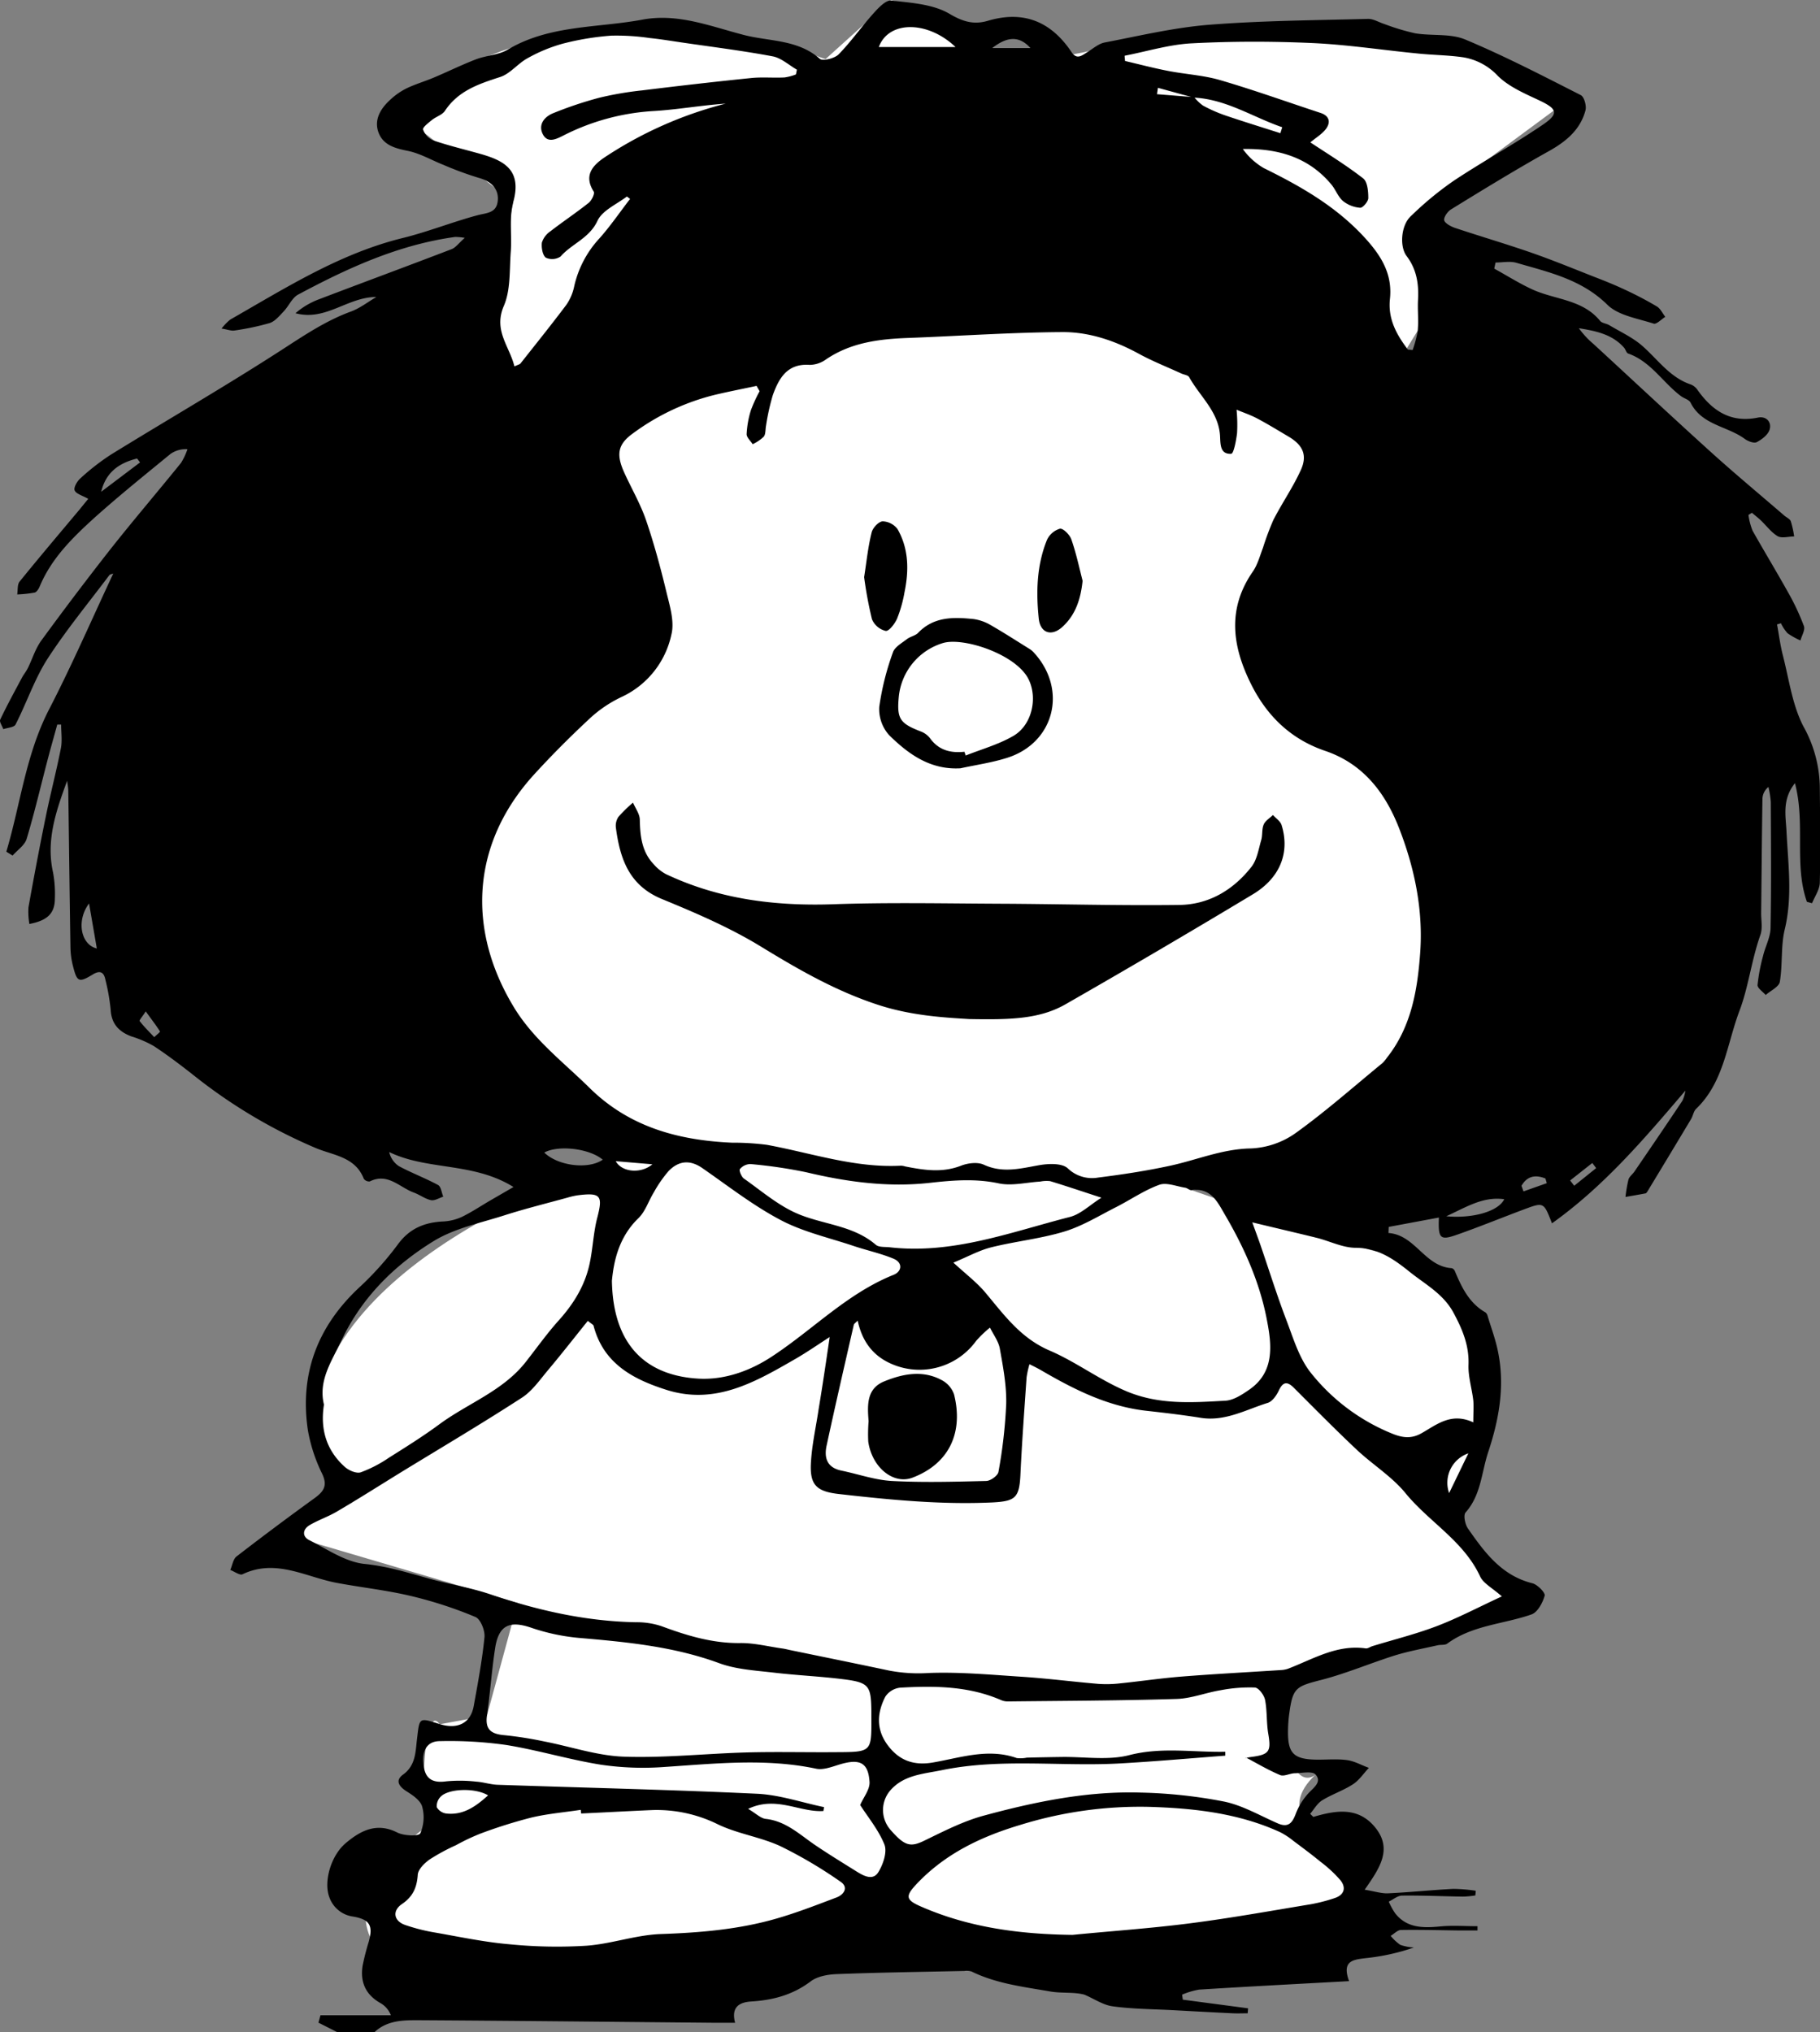 <svg id="Capa_1" data-name="Capa 1" xmlns="http://www.w3.org/2000/svg" viewBox="0 0 468.6 523.14"><rect x="0" y="0" width="468.6" height="523.14" fill="#808080" stroke="none"/><defs><style>.cls-1{fill:#fff;}</style></defs><title>vector de mafalda</title><path class="cls-1" d="M212.65,147.8l-22-8L183.84,131l6.48-33.52L160,73.9S201.3,35.7,270.72,60.68l16.86-15.21s22.74,6.65,26.06,12.36,24.47.9,24.47.9S441.55,37.92,458.26,73.9l-36.94,27.32s2.8,10.75,1.92,29.29l-20.26,33s-22.32,29.15-22.43,44.73,11.25,26.89,8.39,24.78,39.68-18.88,41.61,46.94S365,351.88,365,351.88s42.18,14.81,47.47,15.75,19.4,4.28,25.5,24.5-7.46,44.05-7.46,44.05l19.33,22c-44,14.36-61.57,23.13-61.57,23.13.78,28,8.57,21.08,8.57,21.08-9.62,9.05.59,15.15.59,15.15,10.28,2.66,11.58,26.09,11.58,26.09-15.78,11.34-128.39,0-128.39,0C262.73,560.77,160,552.55,160,552.55c-23.21-19.75,13.13-40.19,13.13-40.19s-6.73,5.17-5.78-11.74,4-11.23,4-11.23l12.19-2.25,7.91-29L128,439.43l20.81-7.11c-15.24-24.05-7.58-31.72-7.58-31.72,14.87-40.07,85.38-59.47,85.38-59.47l-8.77-7.23c-41.19-33-31.54-37.32-40.9-65s54.12-60.15,49.17-64.38-12.74-51.48-12.74-51.48" transform="translate(-58.17 -45.46)"/><path d="M154.65,568.6h-9.74l-4.75-2.4.53-1.91h18.12a6.14,6.14,0,0,0-2.6-3.08c-3.88-2.15-5.36-5.45-4.67-9.71a62.41,62.41,0,0,1,1.57-6.12c1.15-4.21.28-5.73-4-6.49A7.53,7.53,0,0,1,143,534c-1.57-4,.33-10.76,4.16-14s8-5.44,13.32-2.74c1.69.85,5.51,1,5.9.19a10.28,10.28,0,0,0,.48-6.89c-.44-1.57-2.41-2.92-4-3.91-2-1.28-3-2.8-.91-4.32,3.25-2.33,3.2-5.88,3.57-9,.69-5.71.36-5.75,5.84-4,4.63,1.45,8-.24,8.78-4.65,1.07-5.89,2.18-11.79,2.77-17.73.16-1.7-1-4.64-2.33-5.19A106.54,106.54,0,0,0,164,456.36c-6.28-1.5-12.74-2.19-19.1-3.38-8-1.49-15.69-6.33-24.28-2.22-.71.34-2.09-.71-3.16-1.11.53-1.18.72-2.78,1.62-3.48q9.95-7.68,20.14-15.05c2.28-1.67,3.34-3.16,1.91-6.2a41.66,41.66,0,0,1-3.69-11.26c-2.14-14.45,2.43-26.6,13.1-36.62a80.69,80.69,0,0,0,10-11.11c3-4.17,6.9-5.78,11.78-6a13,13,0,0,0,4.9-1.24c2.65-1.31,5.13-3,7.69-4.46l5.47-3.17c-10.38-6.46-22.08-4.2-32-9a5.92,5.92,0,0,0,2.51,3.64c3.29,1.76,6.81,3.08,10.08,4.85.76.42.9,2,1.33,3-1.06.33-2.22,1.09-3.17.89-1.54-.33-2.9-1.4-4.41-1.95-3.67-1.33-6.71-5.18-11.35-2.86a1.72,1.72,0,0,1-1.53-.68c-2.2-5.67-7.76-6-12.34-7.91a135,135,0,0,1-31.35-18.65c-3.37-2.66-6.8-5.26-10.38-7.62a28.77,28.77,0,0,0-5.82-2.5c-3.19-1.22-5.1-3.23-5.29-6.88a53.05,53.05,0,0,0-1.36-7.73c-.4-2-1.44-2.41-3.22-1.33-3.56,2.15-4.06,2-5.08-2a20.53,20.53,0,0,1-.69-4.8c-.22-13.46-.37-26.92-.56-40.39,0-.89-.19-1.79-.29-2.68-2.82,7.71-5.49,15.3-3.64,23.58a30,30,0,0,1,.48,6.71c0,3.82-1.86,5.7-6.57,6.59a18.55,18.55,0,0,1-.23-4.3c1.41-7.84,2.88-15.66,4.48-23.45,1.2-5.86,2.72-11.65,3.87-17.51.38-2,.06-4,.06-6.07h-1c-.82,3-1.66,5.92-2.44,8.9-1.8,6.85-3.41,13.77-5.45,20.55-.5,1.63-2.37,2.85-3.61,4.27l-1.61-1c3.65-12.25,5-25.07,11.07-36.76,5.88-11.4,11-23.2,16.46-34.85-.3.12-.76.16-1,.41-5.42,7.21-11.19,14.2-16.07,21.76C67,220.47,65,226.47,62.17,232c-.38.74-2.07.81-3.15,1.19-.29-.83-1.06-1.9-.79-2.47,1.73-3.65,3.68-7.2,5.58-10.77.46-.86,1.1-1.62,1.53-2.49,1.15-2.31,1.9-4.9,3.4-7q8.7-11.92,17.82-23.55c5.94-7.52,12.18-14.81,18.21-22.27a16.27,16.27,0,0,0,1.66-3.52,6.75,6.75,0,0,0-4.38,1.22c-6.54,5.37-13.14,10.67-19.44,16.31C77,183.74,71.5,189.08,68.45,196.31c-.27.67-.79,1.57-1.36,1.71a31.47,31.47,0,0,1-4.49.48c.19-1.12,0-2.55.62-3.31,5.08-6.28,10.31-12.43,15.49-18.62.81-1,1.58-1.94,2.18-2.68-1.52-.87-3.12-1.27-3.5-2.18-.3-.73.64-2.36,1.47-3.09a59.74,59.74,0,0,1,7.9-6.14c14.81-9.13,29.9-17.84,44.5-27.3,5.57-3.61,11-7.22,17.23-9.5,2.34-.85,4.4-2.48,6.59-3.76-7.47,0-13,6.29-20.83,4.18a19.78,19.78,0,0,1,6.08-3.6c11.38-4.34,22.8-8.55,34.16-12.91,1-.4,1.81-1.53,3.35-2.9a16.89,16.89,0,0,0-2.47-.23c-14.57,2-27.65,8-40.43,14.84-1.56.82-2.4,2.93-3.71,4.31-1.06,1.12-2.19,2.51-3.55,3a66.58,66.58,0,0,1-9.12,1.94c-.82.14-1.74-.24-3.35-.5a14.61,14.61,0,0,1,2.24-2.31c14.26-8.14,28.15-17,44.4-21,6.5-1.6,12.77-4.12,19.24-5.86,2.36-.63,4.87-.51,5.23-3.64s-1.7-5.14-4.92-6a87.08,87.08,0,0,1-9-3.31c-3.1-1.22-6.08-3-9.29-3.64s-6.25-1.46-7.47-4.68.44-6.09,2.85-8.32a17.73,17.73,0,0,1,4.19-3c2.32-1.14,4.83-1.86,7.22-2.87,3.63-1.53,7.18-3.29,10.86-4.7,2.66-1,5.79-1.09,8.16-2.5,10.77-6.4,23.06-5.53,34.69-7.71,9.08-1.69,17.43,1.7,26,3.93,6.63,1.73,13.93,1.12,19.64,6.16.76.66,3.81-.1,4.84-1.14,3.21-3.28,5.86-7.09,8.93-10.51,1.28-1.43,3.21-3.51,4.62-3.35,5.13.58,10.78.92,15,3.42,3.54,2.08,6.31,2.85,9.92,1.78,9.2-2.72,16.26.24,21.5,8.07,1.39,2.08,2.7.85,4.09,0s2.86-2.17,4.45-2.47c8.92-1.71,17.83-3.84,26.85-4.56,13.63-1.08,27.34-1.15,41-1.52,1.37,0,2.77.89,4.17,1.33a57.32,57.32,0,0,0,7.94,2.39c4.26.7,9,0,12.81,1.57,10.16,4.25,20,9.35,29.81,14.34.88.45,1.51,2.75,1.21,3.91-1.29,4.86-4.78,7.86-9.09,10.32C448.66,89,440.2,94.18,431.74,99.39c-.88.55-1.93,2.08-1.72,2.82s1.71,1.57,2.79,1.93c6.56,2.19,13.21,4.14,19.74,6.41,5.5,1.92,10.89,4.14,16.31,6.27,2.61,1,5.22,2.06,7.76,3.26a88.56,88.56,0,0,1,8.13,4.27c.93.55,1.47,1.77,2.19,2.68-1,.62-2.29,2-3,1.75-4.11-1.34-9.08-2.07-11.92-4.86-6.68-6.57-15.11-8.38-23.42-10.8-1.66-.48-3.58-.07-5.37-.07l-.33,1.57c3.43,1.88,6.73,4,10.31,5.58,5.73,2.44,12.54,2.48,16.94,7.87.48.6,1.59.65,2.33,1.09,2.92,1.75,6.12,3.2,8.62,5.42,4,3.54,7.08,8.11,12.47,9.89a3.84,3.84,0,0,1,1.7,1.43c3.82,5.36,8.54,8.5,15.52,7.07,2.11-.44,3.6,1.1,3,3.11-.4,1.32-2,2.53-3.3,3.21-.72.37-2.27-.22-3.1-.84-4.5-3.31-11.05-3.53-13.94-9.32-.38-.77-1.64-1.07-2.44-1.66-4.69-3.49-7.79-8.95-13.65-11-.47-.17-.64-1.05-1.05-1.51-3.08-3.48-7.3-4.29-11.63-5a22.56,22.56,0,0,0,3.8,4.09c10.08,9.28,20.09,18.65,30.25,27.84,6.16,5.57,12.56,10.88,18.85,16.31.57.49,1.44.85,1.67,1.45a25.58,25.58,0,0,1,.87,3.92c-1.44,0-3.18.54-4.26-.07-1.67-1-2.88-2.7-4.33-4.07-.72-.69-1.53-1.3-2.29-1.95l-.89.55a16.71,16.71,0,0,0,1.06,4.06c3,5.32,6.15,10.51,9.12,15.83a60.84,60.84,0,0,1,4.1,8.73c.36,1-.56,2.45-.89,3.7a19.16,19.16,0,0,1-3.33-1.86,10.83,10.83,0,0,1-1.7-2.57l-1,.3c.5,2.7.84,5.44,1.53,8.09,1.58,6.14,2.41,12.71,5.28,18.2a32.93,32.93,0,0,1,4.2,15.52c.07,8.2.2,16.41,0,24.6,0,1.81-1.27,3.58-2,5.37l-1.32-.36c-3.38-9.65-.32-20.09-3.08-30.55-3.33,4.19-2.38,8.32-2.18,12.32.41,8.43,1.59,16.82-.44,25.29-1.05,4.35-.52,9.07-1.27,13.52-.22,1.31-2.37,2.28-3.64,3.41-.74-.86-2.15-1.77-2.1-2.58a46,46,0,0,1,1.44-7.56c.57-2.38,1.86-4.7,1.91-7.06.21-10.84.11-21.68.06-32.52a24.15,24.15,0,0,0-.61-3.84,4.09,4.09,0,0,0-1.54,3.05c-.15,9.82-.22,19.65-.33,29.48,0,1.87.4,3.9-.2,5.57-2.28,6.42-3.07,13.45-5.38,19.52-3.22,8.48-4,18.38-11.16,25.24-.67.64-.8,1.81-1.31,2.65q-5.58,9.31-11.21,18.59c-.13.21-.32.49-.51.53-1.72.33-3.44.62-5.16.92a34.76,34.76,0,0,1,.76-4.47c.23-.78,1.06-1.36,1.55-2.08,4.14-6.06,8.28-12.12,12.34-18.22a9.33,9.33,0,0,0,.77-2.61c-10.61,12.46-21,24.65-34.35,34.17-2.11-5.45-2.12-5.48-7.09-3.63-5.81,2.17-11.56,4.53-17.41,6.58-4.29,1.5-4.84,1-4.61-4.44l-12.92,2.41-.07,1.57c6.92.49,9.3,8.61,16.26,9.05a1.26,1.26,0,0,1,.82.72c1.76,4.2,3.68,8.27,7.89,10.67a1.76,1.76,0,0,1,.57.95c.9,3,2,5.91,2.62,8.94,1.88,8.91.35,17.57-2.47,26.05-1.74,5.24-1.84,11.08-5.83,15.57-.61.69-.15,3,.57,4.08,4.28,6.14,8.67,12.17,16.63,14.15,1.31.33,3.37,2.44,3.16,3.19-.51,1.83-1.82,4.28-3.39,4.83-7.2,2.52-15.19,2.74-21.67,7.5-.62.46-1.7.25-2.54.45-3.73.85-7.53,1.53-11.18,2.67-6.28,2-12.38,4.6-18.74,6.24-6.51,1.67-7.34,2-8.24,8.67a35.23,35.23,0,0,0-.32,4.47c-.08,5.65,1.4,7.22,6.94,7.38,2.74.07,5.52-.24,8.22.12,1.94.25,3.78,1.33,5.66,2-1.35,1.43-2.5,3.19-4.1,4.23-2.5,1.62-5.41,2.58-7.94,4.14-1.26.78-2.07,2.29-3.08,3.46l.81.8c5.75-1.69,11.48-2.68,15.87,2.63,4.68,5.66,1.16,10.64-2.64,16.11,2.55.42,4.31,1,6,.93,5.6-.26,11.19-.85,16.79-1.14a42.27,42.27,0,0,1,5.8.48c0,.4-.07.81-.1,1.21a25.81,25.81,0,0,1-3.15.3c-5.24-.08-10.47-.32-15.71-.26-1.15,0-2.28,1-3.43,1.56a18.49,18.49,0,0,0,1.65,3c3,3.82,7.18,3.8,11.57,3.38,3.18-.31,6.41-.06,9.62-.06l0,1.1h-4.35c-5.11-.06-10.22-.21-15.33-.13-.9,0-1.78,1-2.67,1.51a11.75,11.75,0,0,0,2.48,2.32,12.79,12.79,0,0,0,3.5.68,55.07,55.07,0,0,1-12.31,2.73c-3.21.39-6.34.58-4.38,5.93-13.34.73-26,1.39-38.61,2.18a19.9,19.9,0,0,0-4.38,1.3l.18,1.29,16.81,2.23-.11,1.28c-1.28,0-2.56.06-3.83,0-5.09-.24-10.19-.52-15.28-.8s-10.5-.28-15.67-1c-2.51-.34-4.85-2-7.27-3-2.69-.73-5.83-.3-8.81-.82-6.85-1.2-13.83-2-20.23-5.14a4.35,4.35,0,0,0-1.85-.14c-10.94.24-21.89.39-32.83.81-2.29.08-5,.56-6.74,1.87-4.61,3.49-9.72,4.84-15.31,5.18-3,.19-5.23,1.37-4.15,5.48-2.11,0-3.84,0-5.56,0-25.32-.23-50.64-.51-76-.66C162,565.56,157.87,565.59,154.65,568.6Zm210.89-498-9.24-2.53-.23,1.64,9.57.77a11.79,11.79,0,0,0,2.26,2.16,38.13,38.13,0,0,0,5.7,2.52c4.72,1.6,9.48,3.07,14.23,4.59l.48-1.53C380.74,75.63,373.93,71,365.54,70.59ZM253.75,146.18l-.78-1.37c-3.44.73-6.89,1.41-10.31,2.2a59.34,59.34,0,0,0-21.49,10c-4,2.85-4.37,5.48-2.27,10.13,1.85,4.07,4.14,8,5.59,12.19,2.08,6.07,3.75,12.29,5.26,18.53.86,3.57,2.11,7.56,1.3,10.91a23,23,0,0,1-12.79,16.1,32.39,32.39,0,0,0-8,5.34c-5,4.64-9.85,9.48-14.46,14.52-16.35,17.86-17.5,40.07-5.24,60.17,5.05,8.26,12.66,14,19.38,20.62,10.22,10.09,22.88,13.52,36.69,14.13a68.17,68.17,0,0,1,9,.55c11.46,2.11,22.63,6,34.52,5.37a4.33,4.33,0,0,1,1.1.2c4.79.94,9.51,1.69,14.34-.19,1.76-.69,4.26-1,5.85-.28,4.85,2.26,9.43,1,14.23.15,2.43-.43,5.93-.58,7.42.8a9,9,0,0,0,7.81,2.38c6.14-.77,12.27-1.7,18.32-3,7-1.48,13.63-4.39,21.07-4.5a21.48,21.48,0,0,0,11.46-3.95c7.75-5.57,14.93-11.93,22.33-18a8.74,8.74,0,0,0,1.2-1.43c6.27-7.9,7.86-17.44,8.55-27,.79-10.89-1.39-21.57-5.31-31.75-3.56-9.27-9.23-16.84-19.11-20.21-8.87-3-15.05-9-19.14-17.23-4.83-9.7-6.19-19.35.47-28.95,1.23-1.78,1.8-4,2.6-6.09a71.55,71.55,0,0,1,2.68-7.18c2.21-4.31,5-8.34,7-12.7,1.85-3.91.67-6.56-3.09-8.78-2.68-1.58-5.33-3.22-8.08-4.67-1.69-.9-3.53-1.51-5.3-2.25a39.67,39.67,0,0,1,.13,6c-.22,1.9-.87,5.31-1.5,5.35-2.89.17-2.77-2.43-2.88-4.56-.34-6.26-5.18-10.18-7.95-15.17-.29-.51-1.3-.62-2-.93-3.6-1.66-7.32-3.12-10.79-5-6.22-3.42-12.89-5.71-19.86-5.67-13.18.08-26.36,1-39.55,1.5-7.53.27-14.85,1.14-21.32,5.54a7.28,7.28,0,0,1-4.21,1.4c-5.72-.41-7.89,3.41-9.46,7.75a57.28,57.28,0,0,0-1.75,7.88c-.2,1-.06,2.17-.6,2.86a10.66,10.66,0,0,1-2.85,1.93c-.55-.87-1.58-1.76-1.55-2.61a24.59,24.59,0,0,1,1.09-6.12A37.49,37.49,0,0,1,253.75,146.18Zm18,243.53c-3,1.94-5.87,3.93-8.86,5.65-10.27,5.91-20.57,11.93-33.2,7.9-8.61-2.75-16.16-6.78-18.69-16.48-.07-.28-.52-.46-1.48-1.26-3.43,4.26-6.75,8.52-10.23,12.66-2.11,2.51-4.08,5.4-6.76,7.13-10.12,6.56-20.51,12.71-30.8,19-5.61,3.45-11.18,7-16.84,10.32-2.24,1.32-4.76,2.16-7,3.48-1.78,1.05-2,2.89-.12,3.85,4.66,2.35,9.35,5.64,14.28,6.14,5.68.57,10.86,2.16,16.2,3.67s10.93,2.38,16.19,4.16c12.16,4.13,24.52,6.93,37.41,7.18a20.24,20.24,0,0,1,6.6,1c6.56,2.43,13.11,4.44,20.25,4.36,3.63-.05,7.27.89,10.91,1.4.74.1,1.46.3,2.2.45,8.43,1.74,16.88,3.45,25.31,5.24a40.36,40.36,0,0,0,10.14.62c8.15-.31,16.36.48,24.52,1,6.41.44,12.79,1.26,19.19,1.8a30.4,30.4,0,0,0,5.56-.13c5.3-.54,10.57-1.33,15.88-1.75,8.53-.68,17.08-1.12,25.61-1.68a6.26,6.26,0,0,0,1.83-.36c6.45-2.47,12.55-6.27,19.94-5.22.54.08,1.16-.39,1.75-.58,5.57-1.71,11.24-3.11,16.67-5.19s10.71-4.87,16.64-7.61c-2.45-2.19-4.75-3.33-5.59-5.14-4.23-9.14-13.13-14-19.22-21.45-3.49-4.27-8.44-7.32-12.51-11.14-5.53-5.2-10.86-10.61-16.25-16-1.75-1.74-2.83-1.48-3.88.79-.59,1.24-1.66,2.76-2.83,3.12-5.63,1.75-11,4.85-17.26,3.84-4.63-.74-9.29-1.29-14-1.81-9.89-1.11-18.52-5.45-26.94-10.35-.9-.53-1.84-1-3.14-1.64a25.45,25.45,0,0,0-.74,3.37c-.57,8.3-1.19,16.6-1.58,24.91-.28,6.12-1.26,7-7.28,7.31-13.22.61-26.3-.68-39.39-2.16-5.84-.65-7.61-2.32-7.28-8.08.26-4.65,1.32-9.25,2-13.87C269.94,402.29,270.82,396.31,271.79,389.71Zm31.88-19.19c3.28,3,5.89,5,8,7.43,4.94,5.84,9.16,11.95,16.84,15.24,6.69,2.87,12.65,7.42,19.53,10.37,8.47,3.63,17,3,25.64,2.52,2.06-.1,4.21-1.49,6-2.72,6.73-4.52,6-11.46,4.75-17.92-1.81-9.68-5.81-18.67-10.79-27.17-1.92-3.27-3.6-7.09-8.59-6.39-.53.08-1.11-.55-1.7-.64-2.24-.35-4.79-1.43-6.68-.74-3.88,1.41-7.38,3.85-11.1,5.74-4.37,2.21-8.64,4.86-13.27,6.27-6.14,1.87-12.63,2.52-18.88,4.08C310.27,367.37,307.35,369,303.67,370.52ZM207.8,512.35l-.11-.94c-4.26.65-8.58,1-12.75,2a126.52,126.52,0,0,0-13,4.09,54.83,54.83,0,0,0-6.35,3,51.86,51.86,0,0,0-6.81,3.69c-1.33.95-3,2.57-3.05,4-.24,3.28-1.28,5.58-4.06,7.47-2.55,1.73-2.14,4.33.76,5.37a47.7,47.7,0,0,0,7.94,2c6.35,1.12,12.68,2.46,19.08,3a123.07,123.07,0,0,0,19.76.36c6.39-.47,12.68-2.77,19.05-3,10.14-.35,20.14-1.18,29.87-4,5.24-1.51,10.34-3.5,15.44-5.43,1.91-.73,3.11-2.59,1.08-4a114.58,114.58,0,0,0-15.56-9.2c-5.13-2.37-11-3.17-16.09-5.62a35.51,35.51,0,0,0-16.91-3.67C220,511.73,213.89,512.07,207.8,512.35ZM141.58,407.08c-1,6.33.62,11.76,5.33,16,1,.93,3,1.8,4.12,1.44a33,33,0,0,0,7.22-3.73c4.4-2.77,8.82-5.53,13-8.61,7.37-5.45,16.42-8.59,22.3-16.1,2.82-3.59,5.47-7.33,8.52-10.72,3.92-4.37,6.86-9.19,8-15,.76-3.76.91-7.66,1.87-11.36,1.5-5.75.93-6.57-5.14-5.79a20.74,20.74,0,0,0-2.54.59c-5.37,1.48-10.79,2.82-16.09,4.51-6.22,2-12.93,3.35-18.37,6.69-10.13,6.23-18.52,14.54-23.74,25.62C143.58,395.93,140.07,400.85,141.58,407.08Zm232.07,89.38v1c-9,.68-18.06,1.49-27.1,2-15.27.85-30.66-1.39-45.86,1.73-4.85,1-10,1.22-13.48,5.44a7.75,7.75,0,0,0,.22,9.91c3.74,4.29,5.2,4.52,8.79,2.77,5-2.42,10-5,15.32-6.43,13.22-3.58,26.67-6.35,40.46-5.91a125.67,125.67,0,0,1,21.39,2.32c4.78,1,9.22,3.63,13.78,5.61,2.72,1.18,3.75-.13,4.64-2.52A16.39,16.39,0,0,1,395,507.2c1.36-1.5,3.58-2.93,1.93-4.84-.83-1-3.5-.41-5.33-.37-1.3,0-2.82.9-3.85.46-3.12-1.31-6.05-3.07-8.72-4.48-.53.36-.35.16-.14.11a10.61,10.61,0,0,1,1.47-.29c4.64-.6,5.13-1.43,4.35-6-.49-2.87-.26-5.87-.83-8.72-.25-1.23-1.65-3.09-2.62-3.15a39.37,39.37,0,0,0-8.84.7c-3.8.62-7.53,2.13-11.32,2.24-14.45.44-28.91.48-43.37.64a4.34,4.34,0,0,1-1.82-.35c-8.35-3.63-17.17-3.7-26-3.19a5.27,5.27,0,0,0-3.81,2.34c-2.09,4.1-2.4,8.3.54,12.34s6.76,5.45,11.74,4.58c7.12-1.23,14.22-3.75,21.58-1.14a8.25,8.25,0,0,0,2.6-.11q4.47-.11,8.94-.17c5.85-.09,12,.94,17.48-.49C357.33,495.18,365.43,496.64,373.65,496.46Zm47-361,1.24.1a29.73,29.73,0,0,0,1.33-5.06c.21-2.6-.09-5.24.05-7.85.22-4.1-.34-7.84-2.94-11.28-1.86-2.46-1.41-7.88,1-10.16A83.85,83.85,0,0,1,432.46,92c7.53-5,15.51-9.36,23-14.47,4.21-2.88,3.63-4.07-1.17-6.32-3.67-1.72-7.65-3.44-10.46-6.2a15.63,15.63,0,0,0-8.95-4.8c-3.93-.57-7.94-.57-11.91-1-9-.88-18-2.27-27-2.67-10.31-.46-20.68-.46-31,.08-5.78.3-11.49,2.08-17.24,3.19,0,.45.07.9.11,1.35,3.66.86,7.3,1.82,11,2.54,4.49.88,9.14,1.12,13.49,2.39,8.69,2.54,17.22,5.61,25.83,8.44,2.28.74,2.66,2.37,1.46,4.05-1,1.37-2.59,2.29-4.07,3.54,4.54,3,9.27,5.9,13.6,9.27,1.12.87,1.32,3.33,1.32,5.06,0,.88-1.4,2.54-2.08,2.5a8,8,0,0,1-4.44-1.74c-1.28-1.09-1.88-2.93-3-4.26-5.92-7.1-13.84-9.3-22.79-9.13a17.54,17.54,0,0,0,5.42,4.93c9.76,4.8,19,10.08,26.45,18.43,4.09,4.59,6.69,9.19,6,15.36C415.52,127.66,417.79,131.68,420.67,135.47ZM334.32,543.6c10.15-1,20.33-1.69,30.43-3,10.34-1.33,20.6-3.18,30.89-4.88a43.13,43.13,0,0,0,6.11-1.57c2.52-.81,3.09-2.67,1.54-4.62a33,33,0,0,0-5.12-4.75c-2.27-1.87-4.65-3.63-7-5.39a19.12,19.12,0,0,0-3.38-2.22c-10.72-4.92-22.3-6.19-33.79-6.53a104,104,0,0,0-33,4.61c-10.07,3-19.23,7.32-26.59,15-3.19,3.34-3.19,4.29.92,6.07C307.72,541.74,320.82,543.44,334.32,543.6Zm-51.8-55.85c0-.63,0-1.25,0-1.87-.08-6.43-.65-7.25-7.1-8.08-5.91-.75-11.88-1-17.79-1.69-4.81-.57-9.83-.82-14.29-2.46-11.73-4.31-23.89-5.46-36.16-6.51a52.86,52.86,0,0,1-12.28-2.63c-5.51-1.88-8.33-.65-9.24,5.24s-1.28,11.61-2.11,17.39c-.54,3.76,1.27,4.78,4.59,5.06a96.46,96.46,0,0,1,10.24,1.62c6.81,1.32,13.56,3.66,20.39,3.9,10.53.37,21.11-.8,31.67-1.09,7.71-.21,15.43,0,23.14-.07C282.57,496.52,282.57,496.51,282.52,487.75ZM215.72,375.2c.31,17.84,10.05,24.53,22.38,25.2,6.67.35,13.37-2,19.27-6,10.32-6.85,19.08-16,30.87-20.73,2.15-.86,2.46-3.13-.05-4.17-3.29-1.36-6.83-2.12-10.23-3.26-6.31-2.12-13-3.61-18.8-6.68-7.1-3.74-13.52-8.77-20.16-13.37-3.23-2.24-6.15-1.87-8.7.78a32.28,32.28,0,0,0-3.79,5.47c-1.37,2.21-2.18,4.95-4,6.68C217.48,364,216.2,370.16,215.72,375.2ZM220.4,96.67l-.82-.62c-2.61,2-6.33,3.57-7.57,6.25-2.1,4.52-6.61,5.89-9.51,9.2a3.87,3.87,0,0,1-3.81.29c-.85-.68-1.15-2.61-1-3.87a5.53,5.53,0,0,1,2.19-2.91c3.24-2.51,6.66-4.78,9.86-7.33.77-.61,1.62-2.38,1.3-2.89-2.64-4.14-.29-6.73,2.74-8.78a101.84,101.84,0,0,1,31.24-13.87c-6.27.42-12.49,1.56-18.76,1.92a58.6,58.6,0,0,0-23.15,6.35c-1.78.9-4,2-5.21-.46s.49-4.46,2.68-5.34a98.47,98.47,0,0,1,11.94-4,85.94,85.94,0,0,1,11-1.88c9.34-1.15,18.7-2.23,28.06-3.18,2.84-.29,5.74,0,8.6-.15a13,13,0,0,0,2.92-.78l.25-1.22c-2.06-1.18-4-3-6.22-3.43-7.65-1.44-15.4-2.4-23.11-3.53-2.84-.41-5.66-.89-8.51-1.18a58.76,58.76,0,0,0-10-.62,70.38,70.38,0,0,0-12.48,2.07A40.62,40.62,0,0,0,194,60.45c-2.5,1.35-4.46,4-7.06,4.84-5.54,1.79-10.82,3.55-14.24,8.75-.68,1-2.25,1.45-3.3,2.3s-2.46,1.93-2.29,2.49a4.69,4.69,0,0,0,2.59,2.77c3.87,1.32,7.86,2.28,11.8,3.38,6.13,1.71,11.17,4,8.83,12.46-1.11,4-.33,8.54-.65,12.82-.36,4.69,0,9.79-1.77,13.92-2.76,6.38,1.43,10.37,2.71,15.61.94-.44,1.37-.51,1.57-.76,3.95-5,7.93-9.95,11.73-15a12.7,12.7,0,0,0,2.07-4.76,26.81,26.81,0,0,1,6.49-12.41C215.35,103.65,217.77,100.07,220.4,96.67Zm217.1,315c0-2.52.14-4.1,0-5.65-.35-3.07-1.34-6.14-1.23-9.19.18-5-1.57-9.14-3.86-13.39-2.62-4.89-7.29-7.32-11.31-10.55s-8.13-6.15-13.85-6.18c-3.35,0-6.67-1.71-10-2.55-5.25-1.3-10.52-2.51-16.65-4,.88,2.45,1.51,4.13,2.1,5.83,2.21,6.42,4.23,12.92,6.65,19.26,1.8,4.71,3.3,9.88,6.36,13.69a51.36,51.36,0,0,0,21,15.65c2.65,1.07,4.9,1.3,7.43-.12C428.08,412.25,431.79,409,437.5,411.65ZM279.64,510.16c.87-2,2.53-4,2.41-5.94-.33-5.11-2.61-6.09-8-4.4-1.85.58-4,1.37-5.73,1-13-2.74-26-1.31-39.06-.45a74.72,74.72,0,0,1-16.31-.57c-8.19-1.3-16.2-3.75-24.39-5.08a104,104,0,0,0-17.12-1c-3.52,0-4.86,2.74-4.1,6.88.56,3,2.46,3.93,5.74,3.47a37.62,37.62,0,0,1,7.72.08c1.85.12,3.67.75,5.51.81,22.28.76,44.57,1.26,66.83,2.31,5.77.28,11.47,2.25,17.2,3.44l-.16,1c-6.11.4-12.19-4-19.38-.55,2.05,1.21,3.23,2.44,4.53,2.58,5.31.58,8.88,4.18,13,6.93,3.4,2.29,6.9,4.43,10.37,6.6,1.86,1.16,4.23,2.45,5.63.17,1.23-2,2.3-5.16,1.56-7.09C284.36,516.54,281.58,513.22,279.64,510.16Zm62.12-156.35c-5.32-1.73-9.24-3.06-13.2-4.26a7.91,7.91,0,0,0-2.55.11c-3.58.21-7.33,1.18-10.71.46-6-1.28-11.79-.79-17.74-.13-10.76,1.2-21.32-.23-31.81-2.73a123.63,123.63,0,0,0-14.38-2.11,3.62,3.62,0,0,0-2.7,1.3c-.27.33.39,1.95,1,2.41,4.27,3,8.37,6.54,13.07,8.73,6.77,3.16,14.86,3.12,20.92,8.34.8.69,2.38.51,3.61.65,16.19,1.85,31.14-3.91,46.36-7.81C336.4,358.07,338.73,355.72,341.76,353.81ZM279,385.46c-.54.57-.93.79-1,1.08-2.37,10.35-4.76,20.71-7,31.09-.69,3.18.12,5.68,3.8,6.44,4.35.9,8.65,2.43,13,2.67,8.07.43,16.19.2,24.27,0,1.12,0,3-1.37,3.17-2.32a127.07,127.07,0,0,0,2-17.57c.1-4.72-.81-9.5-1.64-14.18-.34-1.9-1.66-3.61-2.54-5.41a29.18,29.18,0,0,0-3.54,3.39,18,18,0,0,1-21.95,5.89C282.83,394.44,280.12,390.7,279,385.46Zm5.46-327.89h19.73C297.12,50.8,287,50.66,284.44,57.57ZM183.84,507.68c-3.33-2-10-1.74-12.11.24a3.5,3.5,0,0,0-1.11,2.79,3.32,3.32,0,0,0,2.48,1.65C177.37,512.82,180.56,510.65,183.84,507.68ZM198.3,342.19c3.55,3.46,11.36,4.41,15.06,1.84C210,341.16,202,340.18,198.3,342.19Zm232.25,16.4c6.91.64,13.45-1.29,14.92-4.39C440.05,353.45,435.86,356.15,430.55,358.59ZM81.1,278.06c-3.32,4.4-2.15,10.61,2,11.59Zm3.13-106,10-7.55-.76-1C89,164.61,85.47,166.91,84.23,172.05Zm352,247.57a8,8,0,0,0-4.95,10.23ZM313.64,57.83h9.84C320.25,54.24,317,55.25,313.64,57.83Zm-217.93,248c-.86,1.33-1.73,2.31-1.59,2.5,1.14,1.47,2.48,2.78,3.76,4.15.52-.51,1.57-1.33,1.49-1.46C98.39,309.46,97.24,308,95.71,305.87Zm121,38.58c1.67,3,6.7,3.19,9.42.8Zm239.72,5.66c-.12-.4-.24-.8-.35-1.2-2.7-1.1-4.78-.54-6.17,1.88l.52,1.44Zm6-.69,1.06,1.35,5.65-4.54-1-1.31Z" transform="translate(-58.17 -45.46)"/><path d="M307.72,307.82c-6.22-.38-14.84-.83-23.5-3.67-10.78-3.53-20.24-8.95-29.79-14.78-8.11-5-17-8.82-25.8-12.44-8.5-3.48-10.81-10.37-11.88-18.32a4.15,4.15,0,0,1,.65-2.85,36.05,36.05,0,0,1,3.75-3.66c.62,1.45,1.72,2.9,1.75,4.37.09,4.22.5,8.25,3.56,11.47a11.08,11.08,0,0,0,3.14,2.55c13.7,6.5,28.18,8.29,43.23,7.77,14.33-.5,28.68-.19,43-.13,15.34.07,30.68.51,46,.31,7.6-.09,13.91-3.87,18.57-9.83,1.43-1.83,1.81-4.52,2.5-6.87.38-1.29.12-2.81.64-4,.42-1,1.56-1.64,2.38-2.45.76.85,1.91,1.59,2.22,2.58,2.18,7-.3,13.57-7.39,17.83q-24,14.44-48.28,28.34C325.7,307.9,318,308,307.72,307.82Z" transform="translate(-58.17 -45.46)"/><path d="M305.47,243.26c-7.79.45-13.39-3.65-18.33-8.49a10,10,0,0,1-2.58-7.37,69.06,69.06,0,0,1,3.52-14c.46-1.38,2.28-2.37,3.59-3.39.87-.67,2.17-.87,2.9-1.63,4.05-4.21,9.15-4.07,14.28-3.54a12,12,0,0,1,4.49,1.61c3.38,1.94,6.66,4.07,10,6.14a5.28,5.28,0,0,1,1.13,1c8.63,9.52,5.13,23.2-7.07,27C313.5,241.82,309.44,242.39,305.47,243.26Zm1-4.29.34,1c4.08-1.62,8.41-2.82,12.19-5,4.84-2.74,6.38-9.69,4.05-14.52C320,214,306.37,209.45,301,211a16.1,16.1,0,0,0-11.41,13.78c-.55,5.72.25,6.92,5.67,9a5.47,5.47,0,0,1,2.36,1.73C299.84,238.61,302.92,239.39,306.52,239Z" transform="translate(-58.17 -45.46)"/><path d="M280.66,194.05c.63-4,1-7.81,1.94-11.53.28-1.17,1.79-2.78,2.82-2.84a5,5,0,0,1,3.84,2c2.92,5.1,2.95,10.68,1.79,16.29a33.53,33.53,0,0,1-1.9,6.74c-.57,1.32-2.09,3.3-2.93,3.18a5.12,5.12,0,0,1-3.54-3A102.52,102.52,0,0,1,280.66,194.05Z" transform="translate(-58.17 -45.46)"/><path d="M336.91,195c-.5,4.7-1.79,8.76-5.23,11.88-2.79,2.53-5.68,1.56-6.06-2.19-.71-6.85-.52-13.7,2.1-20.19a5.34,5.34,0,0,1,3.35-2.92c.82-.15,2.53,1.55,2.94,2.74C335.22,187.77,336,191.41,336.91,195Z" transform="translate(-58.17 -45.46)"/><path d="M281.81,411.36c-.32-4.06-.58-8.37,4-10.25,4.89-2,10.07-3,15-.24a6.58,6.58,0,0,1,3,3.58c2.38,9.47-.94,17.7-10.65,21.42-5,1.92-10.51-2.68-11.44-9.28A39.65,39.65,0,0,1,281.81,411.36Z" transform="translate(-58.17 -45.46)"/></svg>